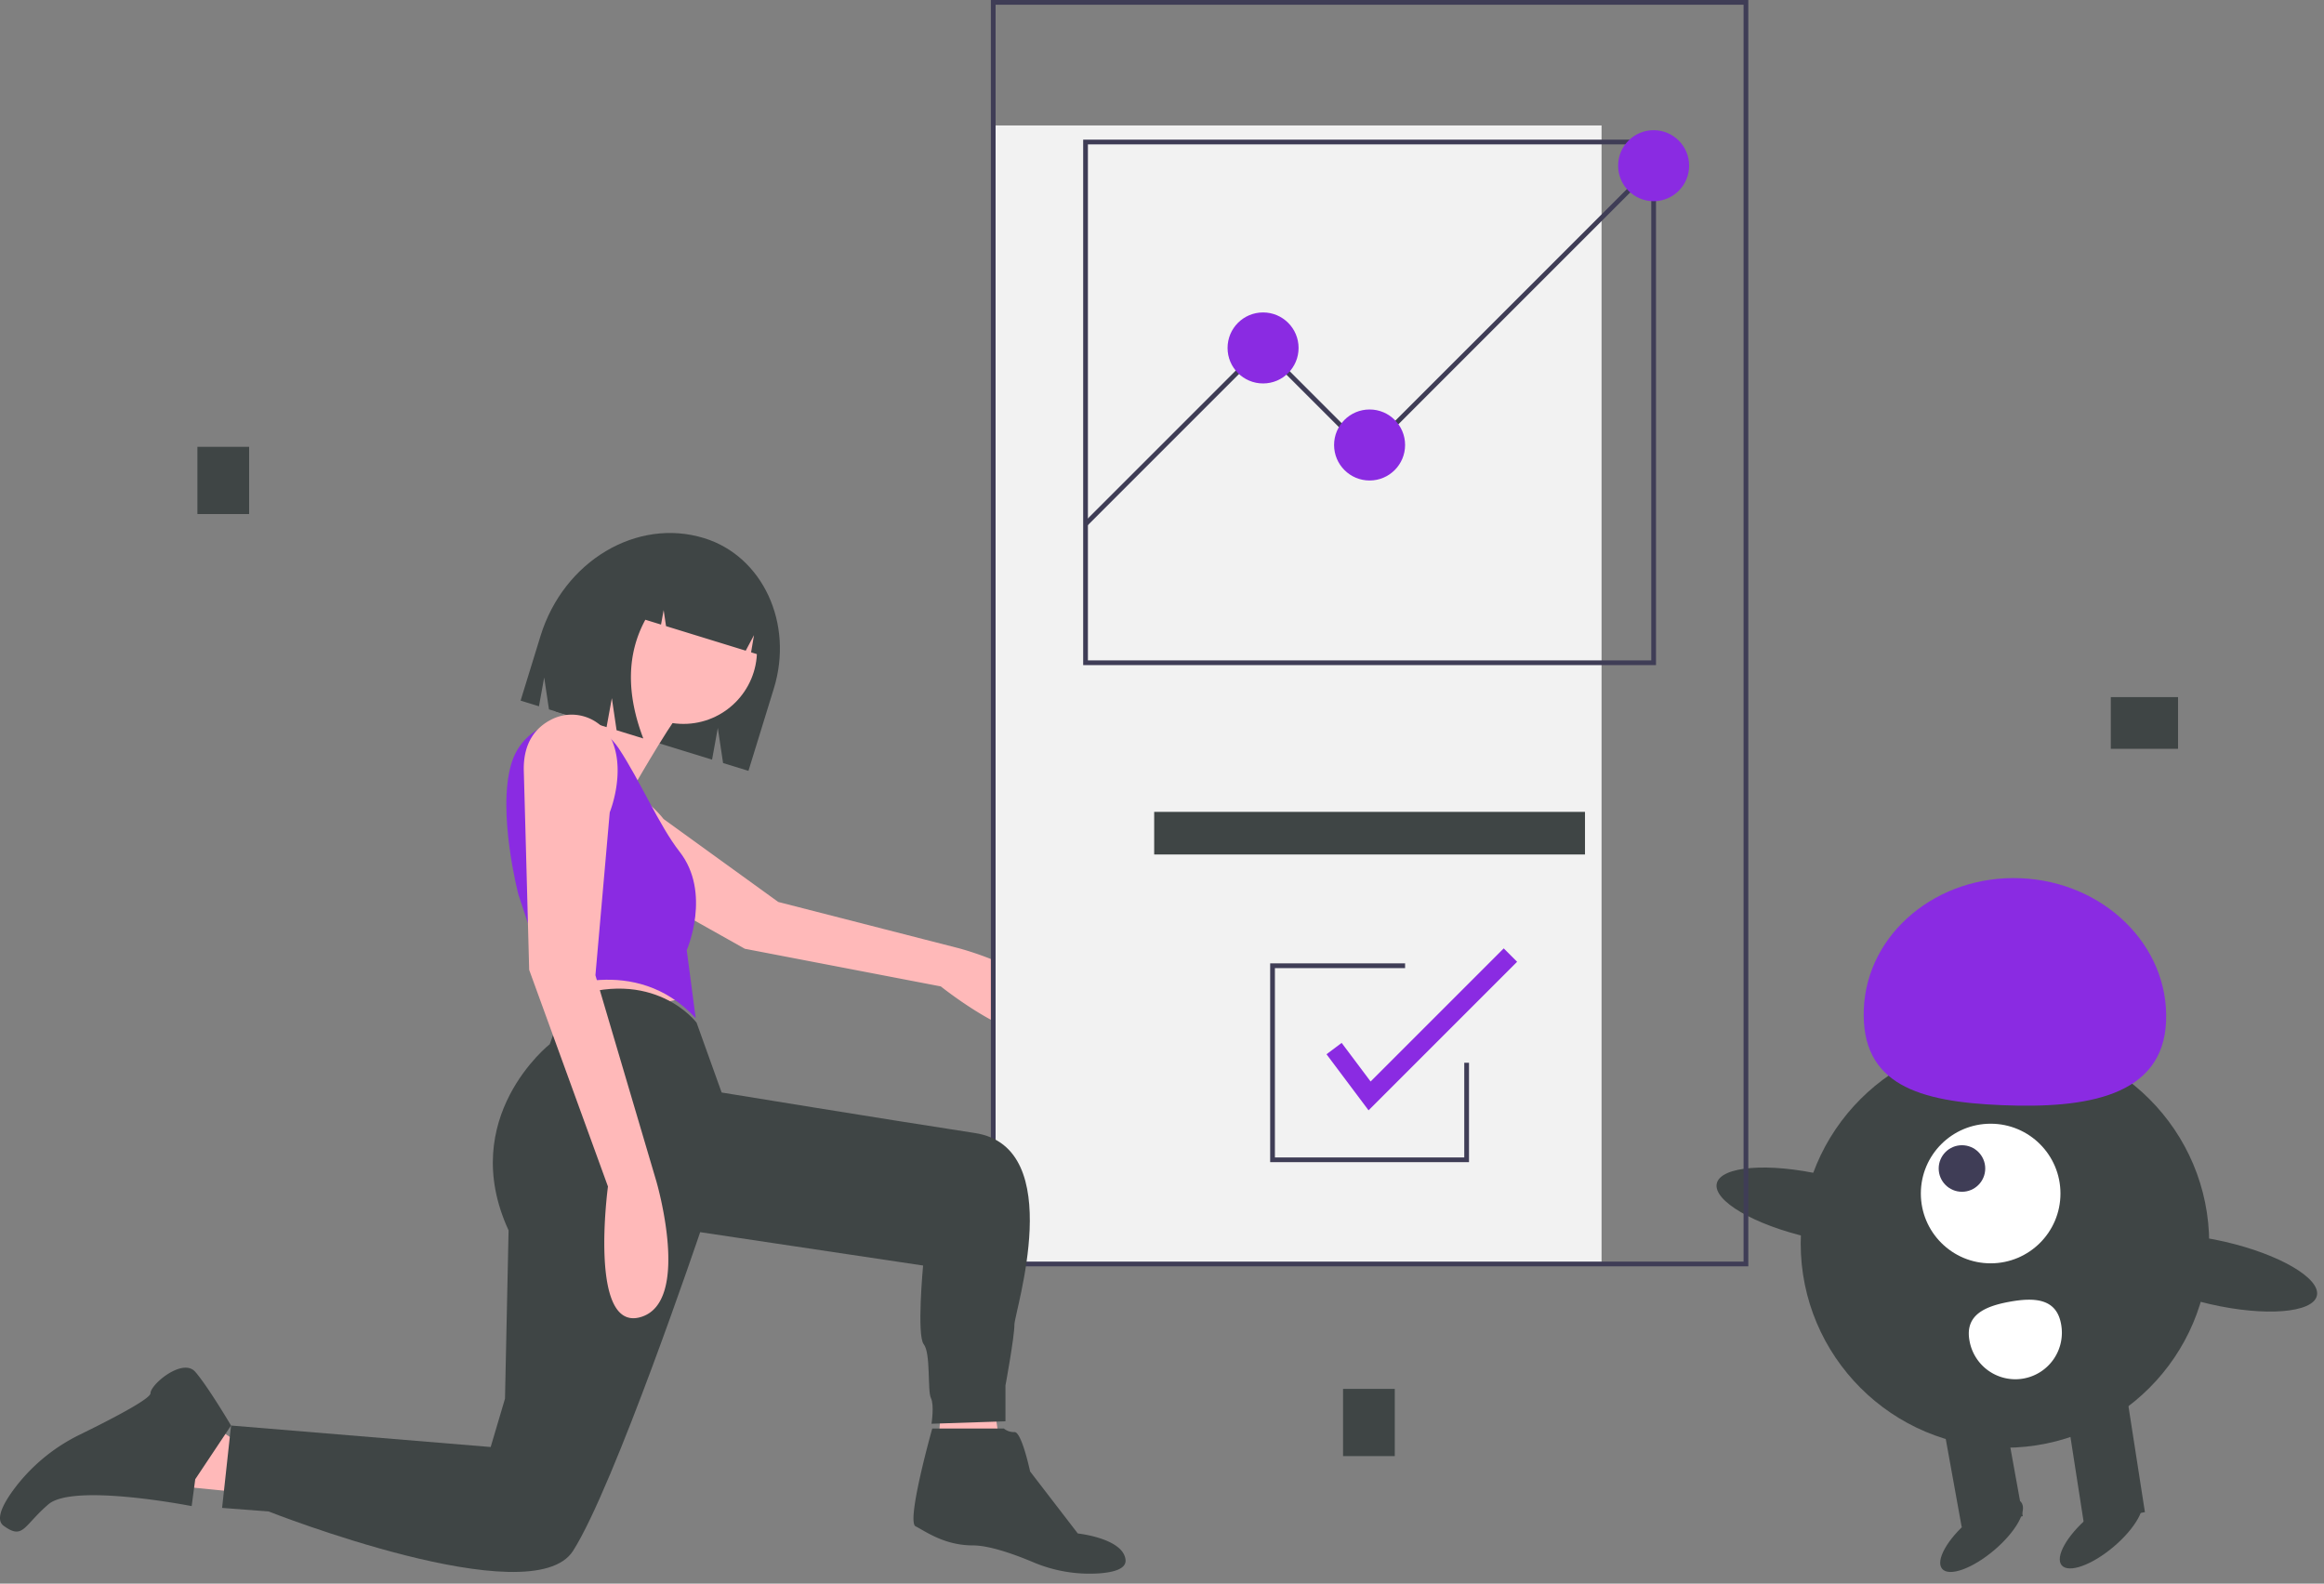 <svg xmlns="http://www.w3.org/2000/svg" width="981.819" height="669.056" viewBox="0 0 981.819 669.056"><rect x="0" y="0" width="981.819" height="669.056" fill="#808080" stroke="none"/><defs><style>.a{fill:#3f4545;}.b{fill:#fff;}.c{fill:#3f3d56;}.d{fill:#8a2be2;}.e{fill:#ffb9b9;}.f{fill:#f2f2f2;}</style></defs><rect class="a" width="21.846" height="28.4" transform="translate(83.401 188.773)"/><rect class="a" width="21.846" height="28.4" transform="translate(567.401 586.773)"/><rect class="a" width="21.846" height="28.4" transform="translate(920.155 294.512) rotate(90)"/><circle class="a" cx="86.292" cy="86.292" r="86.292" transform="translate(760.739 439.054)"/><path class="a" d="M880.36,643.515l25.8-4.67-8.367-53.864-25.8,4.67Z"/><rect class="a" width="26.215" height="46.969" transform="translate(854.563 640.533) rotate(169.739)"/><ellipse class="a" cx="21.846" cy="8.192" rx="21.846" ry="8.192" transform="matrix(0.763, -0.646, 0.646, 0.763, 815.203, 656.553)"/><ellipse class="a" cx="21.846" cy="8.192" rx="21.846" ry="8.192" transform="matrix(0.763, -0.646, 0.646, 0.763, 865.72, 655.054)"/><circle class="b" cx="29.492" cy="29.492" r="29.492" transform="translate(811.498 474.746)"/><circle class="c" cx="9.831" cy="9.831" r="9.831" transform="translate(819.038 483.836)"/><path class="d" d="M1011.339,548.928c1.3-31.947-26.236-59.006-61.5-60.438s-64.9,23.3-66.2,55.251,23.214,39.205,58.476,40.638S1010.041,580.875,1011.339,548.928Z" transform="translate(-96.235 -117.459)"/><ellipse class="a" cx="13.545" cy="43.146" rx="13.545" ry="43.146" transform="matrix(0.223, -0.975, 0.975, 0.223, 722.268, 513.188)"/><ellipse class="a" cx="13.545" cy="43.146" rx="13.545" ry="43.146" transform="matrix(0.223, -0.975, 0.975, 0.223, 891.656, 541.357)"/><path class="b" d="M966.967,676.812a19.662,19.662,0,1,1-38.694,7c-1.934-10.685,6.327-14.466,17.012-16.4S965.033,666.127,966.967,676.812Z" transform="translate(-96.235 -117.459)"/><path class="e" d="M398.526,582.508l-3,39,29,3-7-47Z"/><path class="a" d="M393.723,344.814h0c24.719,7.617,37.9,36.031,29.451,63.464l-10.74,34.854-10.719-3.3L399.488,425l-2.428,13.392-68.9-21.232-2.024-13.478-2.207,12.174-7.757-2.391L324.6,386.1C334.332,354.533,365.277,336.048,393.723,344.814Z" transform="translate(-96.235 -117.459)"/><path class="e" d="M355.331,449.425a16.232,16.232,0,0,0-18.852,14.93c-.431,6.043,1.655,13.117,11.022,18.356,20.008,11.19,63.4,35.585,63.4,35.585l82.784,15.9s41.833,33.381,47.075,14.395-39.695-30.578-39.695-30.578l-76.054-19.5-48.461-35.052S367.665,451.6,355.331,449.425Z" transform="translate(-96.235 -117.459)"/><path class="e" d="M232.636,409.747l8.32,23.449,49.925-12.1-12.86-17.4Z"/><path class="e" d="M99.125,630.247,61.3,626.464l26.475-25.718L106.69,613.6Z"/><circle class="e" cx="31.063" cy="31.063" r="31.063" transform="translate(257.681 243.707)"/><path class="e" d="M360.641,397.1s-17.4,20.424-26.475,23.449-31.77,31.77-20.424,50.681,52.95-4.539,52.95-4.539L365.18,447.78s17.4-30.257,21.18-32.527S360.641,397.1,360.641,397.1Z" transform="translate(-96.235 -117.459)"/><path class="d" d="M357.617,433.621c-11.566-17.413-38.393-14.3-45.047,5.519q-.178.529-.34,1.076c-6.051,20.424,3.026,55.22,3.026,55.22l13.616,40.847s35.552-16.642,61.271,11.346l-3.782-28.744s10.59-24.206-3.026-41.6C374.669,466.209,366.616,447.171,357.617,433.621Z" transform="translate(-96.235 -117.459)"/><path class="a" d="M178.719,742.411l-1.513,11.346s-49.925-9.834-60.515-.756-10.59,15.129-18.911,9.077c-3.536-2.572-.514-8.833,4.13-15.182a76.425,76.425,0,0,1,28.166-23.387c12.484-6.112,29.731-14.993,29.731-17.407,0-3.782,13.616-15.129,18.911-9.077s15.129,22.693,15.129,22.693Z" transform="translate(-96.235 -117.459)"/><path class="a" d="M490.092,720.968S479,760.278,483.036,762.294s12.1,8.064,24.191,8.064c7.147,0,17.814,3.871,25.345,7.039a61.094,61.094,0,0,0,27.847,4.79c6.349-.437,11.747-1.926,11.318-5.781-1.008-9.072-20.159-11.088-20.159-11.088l-20.159-26.207s-3.528-16.632-6.552-16.632a6.622,6.622,0,0,1-4.536-1.512Z" transform="translate(-96.235 -117.459)"/><path class="a" d="M376.782,354.576a24.563,24.563,0,0,1,21.434-3.744l.879.271c16.943,5.221,25.953,24.785,20.125,43.7h0l-5.677-1.749,1.234-7.261-3.495,6.564-33.67-10.376-1-6.773-1.114,6.121-6.624-2.041q-11.732,21.6-.868,50.157l-11.284-3.477-2-13.546L352.49,424.66l-21.509-6.628,4.138-28.462C341.386,369.23,358.518,355.625,376.782,354.576Z" transform="translate(-96.235 -117.459)"/><rect class="f" width="257" height="481" transform="translate(419.608 53)"/><path class="c" d="M834.844,652.459h-320v-535h320Zm-318-2h316v-531h-316Z" transform="translate(-96.235 -117.459)"/><path class="c" d="M795.844,398.459h-242v-222h242Zm-240-2h238v-218h-238Z" transform="translate(-96.235 -117.459)"/><path class="c" d="M459.315,222.139l-1.414-1.414L533.324,145.3l44.284,44.284L697.4,69.793l1.414,1.414L577.608,192.414,533.324,148.13Z"/><circle class="d" cx="15" cy="15" r="15" transform="translate(518.608 132)"/><circle class="d" cx="15" cy="15" r="15" transform="translate(563.608 173)"/><circle class="d" cx="15" cy="15" r="15" transform="translate(683.608 55)"/><rect class="a" width="182" height="18" transform="translate(487.608 343)"/><path class="c" d="M620.608,491h-84V407h57v2h-55v80h80V449h2Z"/><path class="d" d="M578.175,469.09,560.408,445.4l6.4-4.8,12.233,16.31,56.239-56.238,5.656,5.656Z"/><path class="a" d="M390.52,549.52s-18.154-24.206-55.22-9.834L328.493,558.6s-39.334,31.014-17.4,78.669l-1.513,71.1-6.051,20.424-109.683-9.077-3.782,34.8,19.667,1.513s111.2,43.873,128.593,16.642,53.707-134.645,53.707-134.645l94.182,14.1s-2.756,29.475.269,33.257S488,705.05,489.51,708.076s.252,10.891.252,10.891l31.249-1.032V702.807s3.782-20.424,3.782-25.719,22.693-74.887-16.642-80.938S401.11,579.021,401.11,579.021Z" transform="translate(-96.235 -117.459)"/><path class="e" d="M355.179,431.285a18.753,18.753,0,0,0-25.979-9.852c-6.249,3.153-12.029,9.413-11.675,21.809.756,26.475,2.269,83.964,2.269,83.964l33.283,91.528s-8.321,61.271,13.616,55.22,6.808-57.489,6.808-57.489l-25.719-86.99,6.051-68.835S360.328,444.808,355.179,431.285Z" transform="translate(-96.235 -117.459)"/></svg>